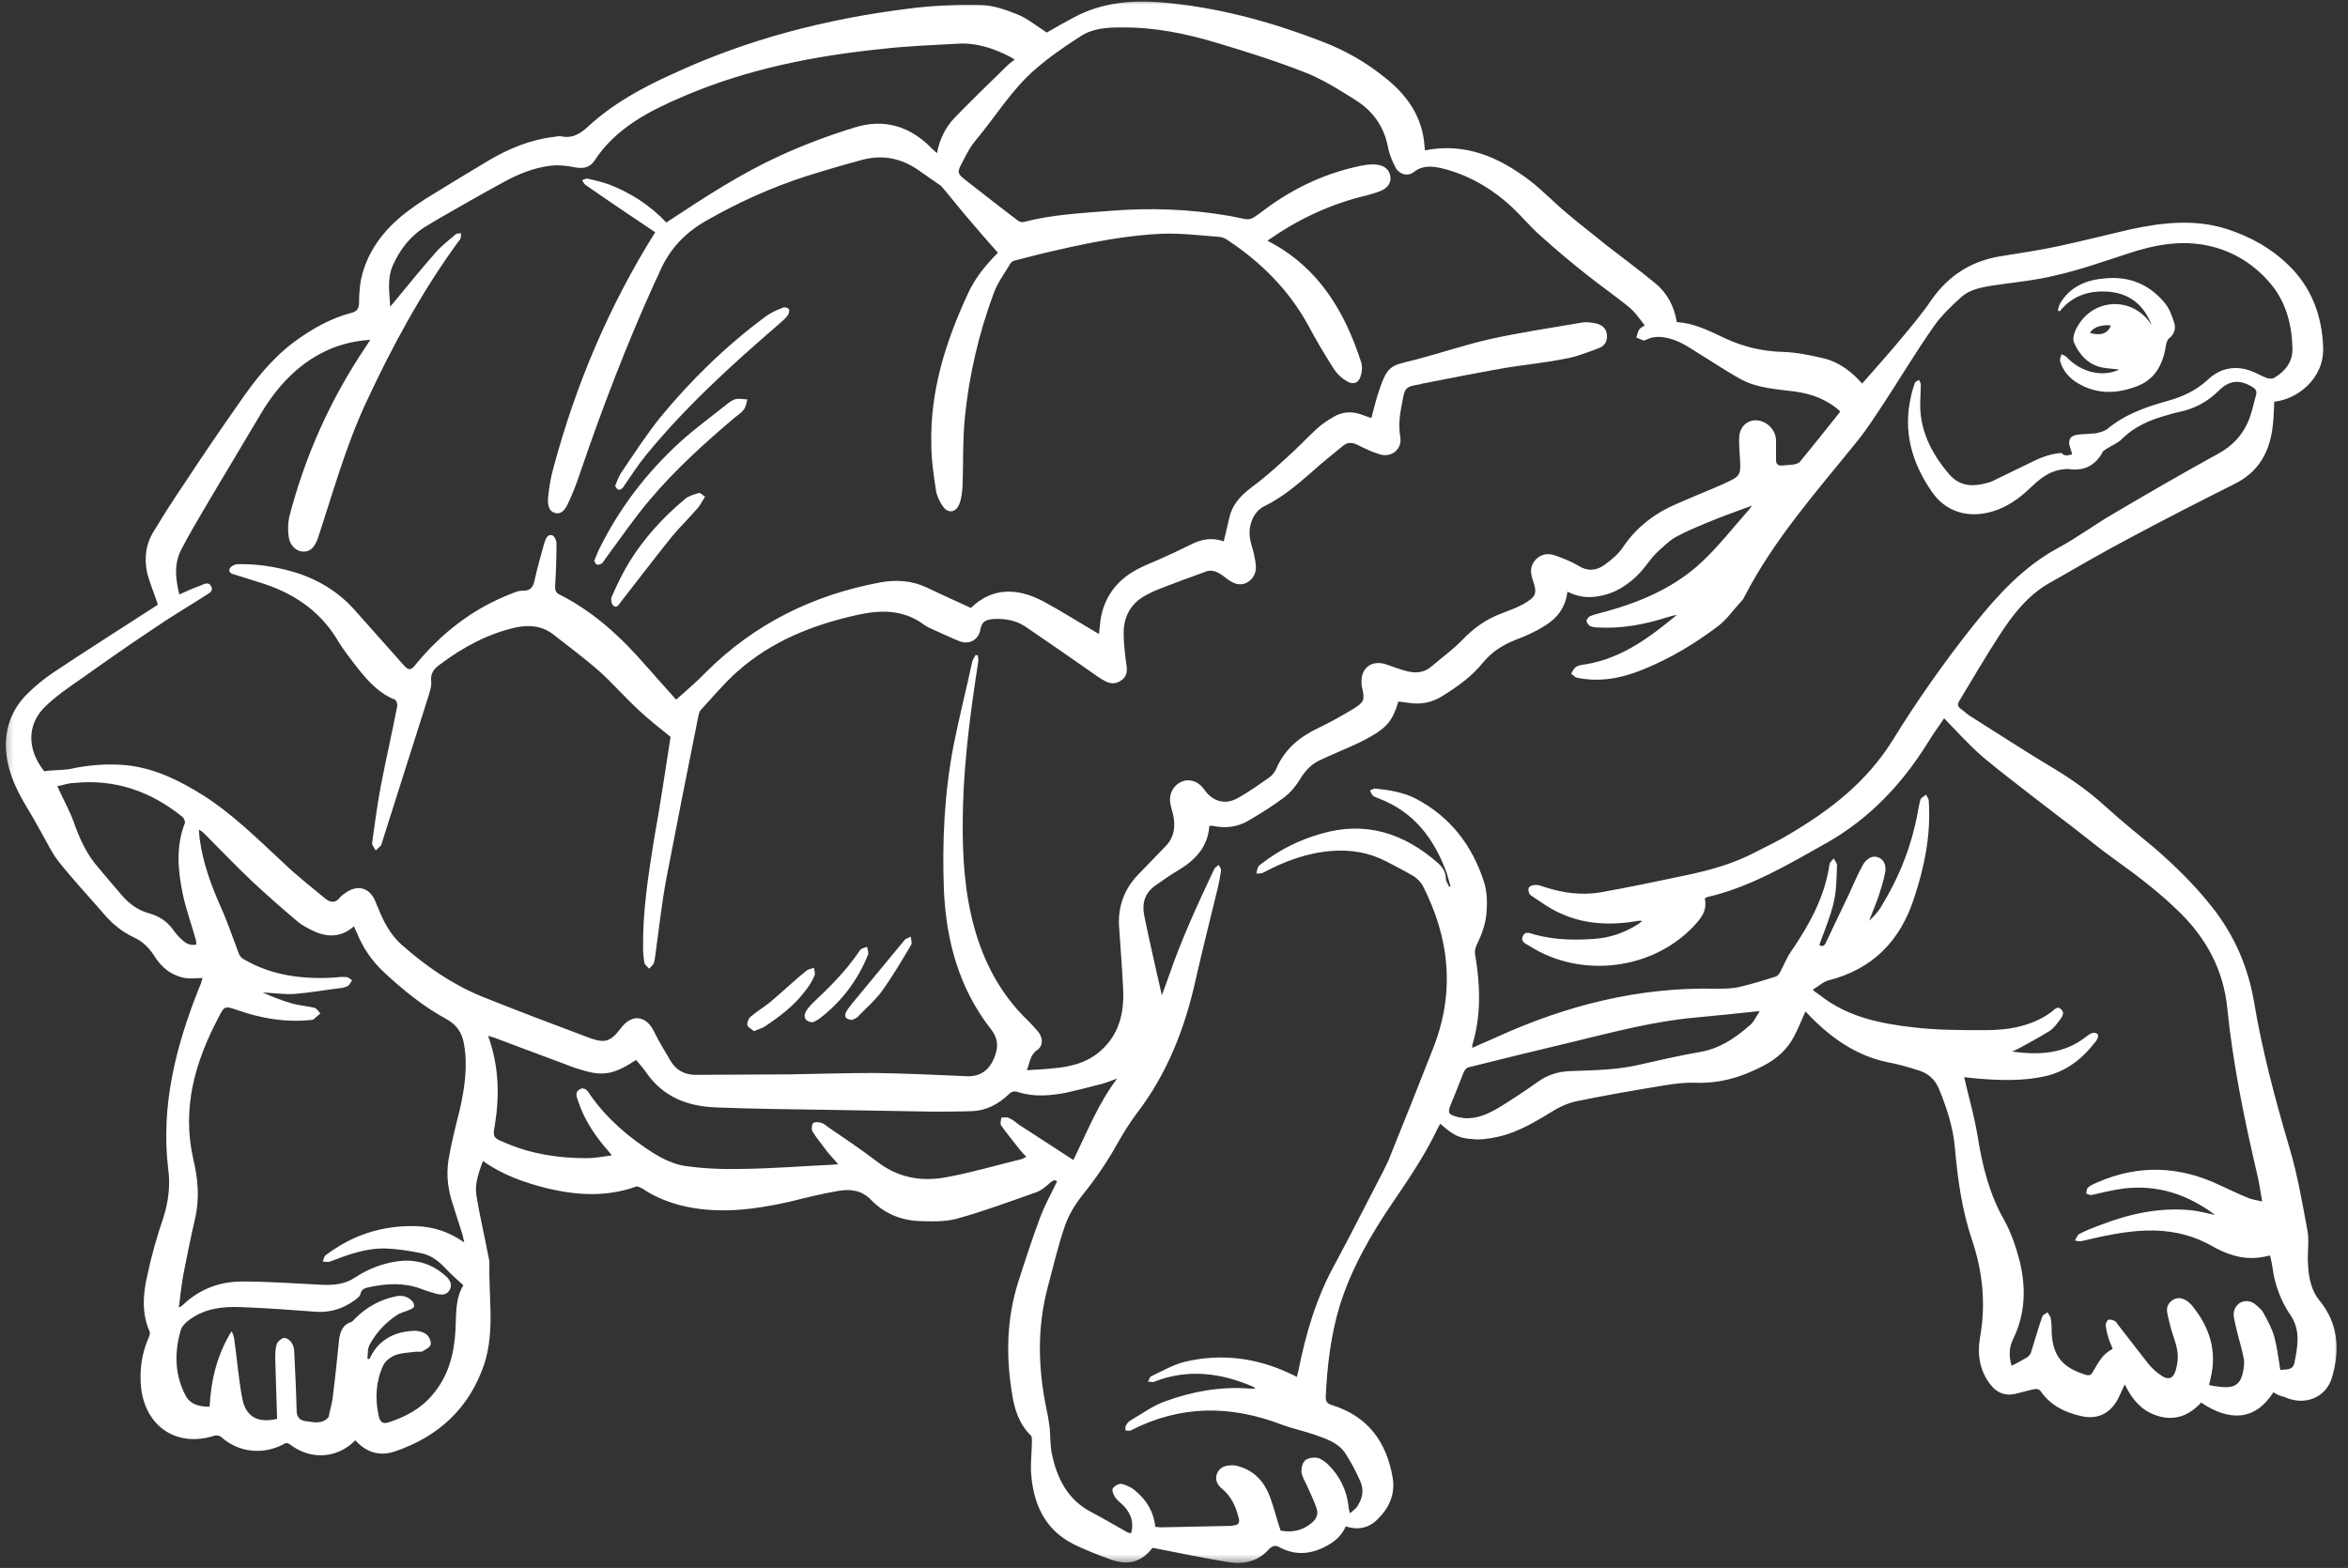 <svg width="256" height="171" viewBox="0 0 256 171" fill="none" xmlns="http://www.w3.org/2000/svg">
<rect x="0" y="0" width="256" height="171" fill="#333333" stroke="none"/>
<mask id="mask0_206_784" style="mask-type:luminance" maskUnits="userSpaceOnUse" x="0" y="0" width="256" height="171">
<path d="M0.312 0H255.206V170.542H0.312V0Z" fill="white"/>
</mask>
<g mask="url(#mask0_206_784)">
<path d="M247.859 151.849C245.931 154.896 243.139 155.098 239.99 152.966C238.72 154.336 237.198 154.996 235.319 154.439C233.544 153.931 232.476 152.66 231.665 150.984C231.359 151.595 231.157 152.103 230.903 152.609C230.04 154.185 228.67 154.844 226.891 154.439C225.115 154.031 223.54 153.271 222.475 151.695C222.372 151.544 222.069 151.441 221.866 151.492C221.256 151.595 220.647 151.798 219.988 151.949C218.82 152.306 217.804 152.001 217.041 151.036C215.825 149.514 215.571 147.687 215.874 145.908C216.536 142.254 216.179 138.699 215.012 135.247C213.895 131.947 213.438 128.547 213.133 125.092C212.93 122.859 212.219 120.727 211.357 118.645C210.949 117.732 210.238 117.072 209.276 116.767C208.157 116.413 206.989 116.056 205.821 115.853C202.421 115.142 199.731 113.264 197.345 110.828C197.191 110.674 197.039 110.471 196.836 110.32C196.431 111.234 196.074 112.147 195.617 113.01C194.855 114.483 193.687 115.496 192.217 116.259C189.882 117.478 187.495 118.189 184.805 118.086C183.229 118.037 181.656 118.34 180.135 118.594C177.34 119.051 174.547 119.559 171.806 120.119C171.096 120.27 170.385 120.575 169.725 120.929C167.695 122.148 165.665 123.468 163.33 123.976C162.413 124.178 161.451 124.333 160.538 124.23C159.013 124.13 158.405 123.773 157.035 122.554C156.88 122.808 156.729 123.062 156.626 123.316C155.307 126.057 153.58 128.595 151.856 131.133C149.469 134.636 147.336 138.345 146.068 142.405C145.103 145.602 144.695 148.954 144.544 152.357C144.544 152.863 144.695 153.066 145.152 153.22C149.163 154.439 151.196 157.28 151.856 161.239C152.11 162.915 151.499 164.389 150.28 165.608C149.317 166.621 148.15 166.927 146.728 166.47C146.22 167.638 145.306 168.297 144.238 168.805C142.614 169.568 141.041 169.568 139.519 168.754C139.062 168.5 138.757 168.551 138.351 168.957C137.184 170.278 135.659 170.632 133.983 170.378C131.242 169.922 128.502 169.365 125.658 168.805C124.49 170.327 123.068 170.787 121.09 170.076C119.717 169.568 118.346 169.059 117.027 168.4C113.83 166.775 112.61 163.88 112.408 160.48C112.356 159.412 112.508 158.296 112.508 157.18C112.508 156.977 112.508 156.671 112.408 156.569C111.086 155.301 110.581 153.625 110.326 151.898C109.667 147.838 109.767 143.827 110.986 139.918C111.748 137.531 112.508 135.196 113.373 132.861C113.881 131.49 114.589 130.22 115.251 128.849C115.049 128.647 114.843 128.698 114.54 128.952C114.084 129.357 113.575 129.814 113.016 130.017C110.124 131.033 107.28 132.098 104.334 132.912C103.015 133.266 101.542 133.217 100.12 133.166C98.141 133.063 96.365 132.301 94.992 130.882C93.979 129.814 92.76 129.663 91.489 129.866C89.662 130.171 87.835 130.628 86.007 131.085C82.099 131.947 78.139 132.455 74.128 131.439C72.654 131.033 71.284 130.474 70.016 129.612C69.811 129.509 69.508 129.357 69.354 129.409C66.105 130.577 62.805 130.374 59.507 129.56C57.12 128.952 54.785 128.138 52.652 126.617C52.195 127.884 51.739 129.103 51.941 130.374C52.295 132.555 52.803 134.688 53.212 136.82C53.26 137.126 53.363 137.429 53.363 137.785C53.26 141.44 53.971 145.146 52.803 148.752C51.179 153.574 47.83 156.671 43.056 158.296C41.38 158.856 39.91 158.399 38.742 157.077C36.812 159.058 33.917 159.261 31.685 157.585C31.379 157.331 31.177 157.331 30.871 157.534C28.587 158.701 25.998 158.399 24.119 156.723C23.968 156.569 23.611 156.52 23.408 156.569C19.348 157.891 15.894 155.655 15.388 151.392C15.186 149.514 15.437 147.635 16.199 145.908C16.302 145.705 16.402 145.4 16.302 145.197C15.437 143.219 15.591 141.137 16.048 139.156C16.505 136.972 17.113 134.842 17.824 132.761C18.383 130.982 18.586 129.206 18.332 127.427C17.521 120.524 19.194 114.026 21.732 107.679C21.886 107.374 21.986 107.02 22.089 106.663C21.378 106.663 20.77 106.766 20.21 106.663C18.689 106.409 17.57 105.495 16.81 104.228C16.199 103.314 15.54 102.654 14.523 102.198C13.256 101.587 12.139 100.673 11.223 99.557C9.598 97.678 7.925 95.899 6.401 93.972C5.638 93.007 5.133 91.891 4.522 90.823C4.014 89.91 3.509 88.996 2.949 88.082C1.884 86.306 0.968 84.477 0.716 82.395C0.411 79.908 1.07 77.676 2.798 75.846C3.711 74.932 4.725 74.07 5.793 73.359C9.598 70.821 13.458 68.383 17.216 65.947C16.859 64.831 16.353 63.663 16.048 62.496C15.691 60.871 15.894 59.295 16.81 57.873C17.875 56.097 18.991 54.37 20.159 52.646C22.089 49.702 24.068 46.807 26.1 43.912C27.776 41.477 29.604 39.142 32.039 37.314C33.969 35.892 35.999 34.725 38.334 34.114C38.945 33.962 39.096 33.657 39.148 33.1C39.148 32.235 39.199 31.373 39.351 30.511C40.01 27.465 41.786 25.129 44.173 23.25C44.884 22.691 45.646 22.183 46.408 21.677C48.692 20.256 50.976 18.885 53.26 17.512C55.496 16.193 57.831 15.228 60.421 14.925C60.675 14.874 60.977 14.822 61.231 14.874C62.502 15.128 63.364 14.517 64.278 13.655C66.919 11.268 69.965 9.592 73.214 8.122C81.488 4.262 90.07 2.08 98.903 0.961C101.542 0.607 104.234 0.505 106.875 0.556C108.245 0.556 109.667 1.064 110.935 1.572C112.051 2.029 113.016 2.84 114.132 3.551C114.997 3.043 116.062 2.435 117.13 1.875C120.073 0.302 123.271 -0.001 126.52 0.25C132.664 0.759 138.503 2.335 144.238 4.567C146.625 5.481 148.861 6.751 150.891 8.376C153.175 10.152 154.851 12.336 155.256 15.331C155.307 15.685 155.307 16.042 155.359 16.396C159.724 15.533 163.378 17.107 166.73 19.645C168.203 20.764 169.471 22.134 170.893 23.302C172.263 24.47 173.736 25.586 175.158 26.754C176.934 28.124 178.713 29.443 180.437 30.865C181.759 31.933 182.519 33.354 182.824 35.13C184.703 35.233 186.379 36.095 188.103 36.906C190.084 37.82 192.166 38.328 194.398 38.379C195.871 38.431 197.396 38.733 198.866 39.09C200.542 39.496 201.913 40.563 203.029 41.831C204.402 40.258 205.773 38.733 207.092 37.16C208.311 35.69 209.53 34.268 210.595 32.692C212.422 30.102 214.809 28.529 217.955 27.973C220.139 27.616 222.272 27.31 224.405 26.854C226.994 26.297 229.584 25.637 232.222 25.026C235.725 24.267 239.279 23.859 242.782 24.975C245.32 25.789 247.605 27.059 249.483 28.886C252.021 31.322 253.189 34.471 253.292 37.922C253.394 41.374 250.397 43.558 247.961 43.812C247.91 44.675 247.91 45.537 247.807 46.35C247.505 49.243 246.285 51.478 243.596 52.797C239.839 54.676 236.082 56.606 232.376 58.584C229.378 60.16 226.435 61.885 223.491 63.561C221.053 64.931 219.428 67.064 217.955 69.348C216.433 71.683 215.063 74.07 213.641 76.405C213.387 76.811 213.438 77.065 213.792 77.319C214.098 77.522 214.403 77.827 214.706 78.03C217.855 80.011 220.953 82.041 224.099 83.92C226.029 85.087 227.856 86.406 229.532 87.931C231.257 89.504 233.087 90.977 234.863 92.448C237.147 94.429 239.279 96.51 241.158 98.897C243.545 101.892 245.066 105.344 245.726 109.101C246.64 114.583 248.061 119.916 249.637 125.246C250.499 128.138 251.008 131.133 251.564 134.131C251.77 135.145 251.616 136.261 251.616 137.329C251.667 138.953 251.819 140.526 252.938 141.897C254.968 144.386 255.119 147.278 254.257 150.225C253.597 152.457 251.262 153.371 249.078 152.357C248.57 152.255 248.215 152.052 247.859 151.849ZM111.951 116.715C112.964 116.664 113.881 116.615 114.795 116.513C116.722 116.361 118.549 115.905 120.022 114.583C122.003 112.807 122.56 110.523 122.46 107.985C122.358 105.649 122.155 103.314 122.003 100.927C121.901 98.794 122.612 96.916 124.085 95.394C125.05 94.378 126.063 93.361 127.028 92.348C128.045 91.331 128.196 90.112 127.891 88.793C127.791 88.388 127.639 87.931 127.588 87.523C127.434 86.509 127.993 85.596 128.856 85.239C129.769 84.885 130.683 85.239 131.294 86.101C132.156 87.371 133.526 87.828 134.897 87.066C136.116 86.406 137.232 85.596 138.4 84.782C138.705 84.579 139.011 84.174 139.162 83.817C140.076 81.684 141.7 80.365 143.733 79.4C145.001 78.792 146.271 78.081 147.539 77.319C148.758 76.557 148.809 76.354 148.504 74.984C148.452 74.832 148.452 74.729 148.452 74.578C148.301 72.902 149.52 71.937 151.093 72.445C151.804 72.7 152.515 72.954 153.226 73.156C154.291 73.462 155.256 73.41 156.118 72.648C157.237 71.683 158.454 70.821 159.47 69.756C160.689 68.486 162.059 67.52 163.684 66.912C164.498 66.607 165.308 66.301 166.071 65.896C167.493 65.085 167.644 64.728 167.084 63.155C166.833 62.393 166.833 61.682 167.441 61.022C168.049 60.414 168.76 60.312 169.522 60.566C170.385 60.871 171.298 61.225 172.061 61.682C173.077 62.342 174.042 62.242 174.904 61.631C175.666 61.074 176.426 60.463 176.934 59.703C178.459 57.416 180.54 55.895 182.975 54.878C183.686 54.576 184.397 54.27 185.108 53.965C186.276 53.457 187.495 53 188.611 52.443C189.679 51.935 189.779 51.629 189.727 50.41C189.679 49.448 189.576 48.483 189.628 47.57C189.727 46.502 190.541 45.791 191.506 45.842C192.622 45.894 193.587 46.859 193.639 47.975C193.639 48.686 193.639 49.448 193.639 50.159C193.639 50.616 193.842 50.819 194.35 50.767C194.755 50.716 195.109 50.716 195.517 50.664C195.82 50.616 196.177 50.513 196.328 50.259C197.647 48.635 198.969 47.01 200.288 45.334C200.391 45.183 200.542 45.032 200.645 44.877C199.223 43.558 197.496 42.947 195.669 42.696C193.687 42.442 191.606 42.339 189.83 41.374C188.154 40.461 186.53 39.344 184.854 38.328C184.143 37.871 183.432 37.414 182.621 37.109C181.605 36.755 180.489 36.501 179.372 37.109C179.17 37.212 178.713 36.906 178.407 36.806C178.51 36.501 178.559 36.195 178.713 35.941C178.813 35.79 179.015 35.69 179.321 35.484C178.813 34.825 178.356 34.165 177.799 33.657C176.223 32.338 174.499 31.17 172.923 29.9C171.25 28.581 169.625 27.21 168.049 25.789C166.933 24.824 165.968 23.656 164.903 22.64C162.668 20.558 160.081 19.037 157.083 18.326C156.118 18.123 155.105 18.02 154.191 18.731C153.531 19.291 152.567 19.037 152.158 18.274C151.804 17.615 151.499 16.852 151.347 16.142C150.942 13.857 149.723 12.133 147.793 10.914C146.017 9.798 144.19 8.63 142.208 7.868C139.111 6.649 135.862 5.632 132.664 4.67C129.264 3.654 125.809 2.943 122.206 2.994C120.633 2.994 119.057 3.094 117.738 4.008C116.062 5.075 114.386 6.243 112.865 7.562C110.275 9.798 108.499 12.793 106.315 15.382C105.807 15.99 105.402 16.753 105.045 17.463C104.285 18.885 104.285 18.885 105.604 19.899C107.38 21.269 109.159 22.691 110.986 24.061C111.137 24.164 111.391 24.267 111.594 24.215C114.692 23.402 117.841 23.25 121.038 22.996C125.404 22.64 129.721 22.794 134.086 23.556C136.624 24.013 135.913 24.315 138.249 22.591C141.346 20.355 144.695 18.834 148.404 18.072C148.961 17.969 149.572 17.869 150.18 17.969C151.042 18.072 151.55 18.631 151.602 19.342C151.653 20.002 151.245 20.558 150.434 20.864C149.723 21.118 149.063 21.32 148.352 21.472C144.647 22.437 141.295 24.061 138.197 26.245C138.3 26.297 138.4 26.397 138.554 26.448C143.833 29.292 146.625 34.014 148.404 39.496C148.555 39.952 148.504 40.563 148.352 41.02C148.15 41.731 147.59 41.985 146.931 41.628C146.371 41.323 145.863 40.866 145.509 40.361C144.492 38.785 143.527 37.16 142.665 35.536C140.533 31.627 137.486 28.581 133.78 26.143C133.578 25.991 133.272 25.891 133.018 25.84C130.988 25.686 128.907 25.435 126.877 25.483C122.968 25.637 119.108 26.397 115.3 27.262C113.727 27.616 112.154 28.021 110.581 28.43C110.378 28.478 110.172 28.684 110.072 28.886C109.461 29.9 108.75 30.865 108.345 31.981C106.721 36.349 105.656 40.917 105.199 45.537C104.945 48.026 105.045 50.565 104.945 53.051C104.893 53.711 104.842 54.37 104.588 54.981C104.234 55.895 103.372 56.046 102.812 55.235C102.455 54.727 102.153 54.119 102.05 53.508C101.796 51.832 101.542 50.159 101.542 48.483C101.39 42.645 103.118 37.212 105.553 31.981C106.315 30.308 107.483 28.886 108.802 27.564C107.634 26.245 106.518 24.975 105.453 23.707C104.539 22.64 103.674 21.523 102.761 20.458C102.661 20.304 102.507 20.204 102.355 20.101C101.644 19.596 100.882 19.088 100.171 18.58C98.293 17.261 96.263 16.852 94.079 17.412C91.997 17.969 89.916 18.58 87.835 19.239C84.077 20.458 80.474 22.083 77.02 24.061C74.684 25.383 73.011 27.159 71.944 29.597C71.741 30.102 71.487 30.562 71.284 31.019C68.238 37.771 65.597 44.675 63.213 51.681C62.856 52.746 62.451 53.813 61.942 54.878C61.688 55.438 61.283 56.149 60.521 55.946C59.758 55.743 59.71 54.93 59.758 54.27C59.861 53.154 60.064 51.986 60.369 50.919C62.805 41.882 66.41 33.354 71.435 25.332C68.949 23.656 66.359 21.931 63.821 20.153C63.67 20.053 63.567 19.799 63.467 19.645C63.67 19.596 63.872 19.442 64.075 19.493C64.837 19.645 65.648 19.847 66.359 20.101C68.746 21.015 70.879 22.388 72.654 24.267C72.809 24.164 72.96 24.061 73.111 23.961C76.971 21.423 80.777 18.934 84.991 17.007C87.632 15.787 90.373 14.771 93.165 13.909C96.365 12.893 99.257 13.758 101.593 16.193C101.747 16.344 101.95 16.498 102.153 16.701C102.455 15.177 103.066 13.909 104.08 12.841C105.958 10.914 107.888 9.035 109.818 7.157C110.072 6.903 110.326 6.751 110.629 6.497C110.426 6.394 110.326 6.295 110.224 6.243C108.396 5.278 106.415 4.619 104.334 4.77C101.644 4.921 98.903 5.024 96.211 5.33C88.8 6.089 81.539 7.511 74.636 10.457C70.827 12.082 67.173 13.909 64.786 17.563C64.278 18.326 63.467 18.428 62.55 18.223C61.74 18.072 60.877 17.969 60.064 18.072C58.237 18.274 56.509 18.985 54.936 19.847C52.501 21.169 50.114 22.54 47.727 23.91C47.219 24.215 46.711 24.518 46.206 24.824C44.681 25.84 43.616 27.21 42.854 28.886C42.194 30.357 42.448 31.83 42.548 33.454C42.751 33.2 42.854 33.049 43.005 32.898C44.478 31.119 45.951 29.292 47.473 27.564C48.133 26.805 48.946 26.194 49.709 25.535C49.809 25.435 50.063 25.483 50.265 25.435C50.265 25.637 50.265 25.84 50.214 25.991C50.214 26.094 50.114 26.194 50.011 26.297C46 31.778 42.751 37.771 39.859 44.015C37.675 48.737 36.304 53.711 34.68 58.636C34.323 59.652 33.866 60.16 33.107 60.16C32.344 60.16 31.634 59.549 31.482 58.584C31.379 57.873 31.379 57.114 31.531 56.403C33.258 49.699 36.05 43.507 39.91 37.771C40.062 37.566 40.161 37.363 40.367 37.06C38.842 37.16 37.523 37.466 36.202 37.974C32.75 39.396 30.314 41.985 28.436 45.131C26.609 48.229 24.73 51.327 22.9 54.422C21.835 56.249 20.719 58.079 19.754 59.958C18.94 61.531 19.146 63.155 19.551 64.831C20.313 64.474 21.024 64.169 21.732 63.917C22.14 63.763 22.697 63.358 23.003 63.917C23.357 64.526 22.697 64.728 22.343 64.982C20.465 66.201 18.535 67.318 16.707 68.588C13.558 70.67 10.515 72.851 7.417 75.035C6.603 75.594 5.793 76.254 5.082 76.913C2.798 78.995 3 81.838 4.828 84.122C5.133 84.071 5.487 84.02 5.793 84.02C6.401 83.971 7.012 83.971 7.62 83.868C9.701 83.412 11.783 83.26 13.864 83.463C16.962 83.817 19.602 85.139 22.189 86.763C25.441 88.845 28.13 91.534 30.923 94.124C32.344 95.494 33.917 96.713 35.442 97.984C35.999 98.44 36.558 98.54 37.067 97.881C37.269 97.627 37.523 97.475 37.826 97.273C38.994 96.51 40.213 96.816 40.824 98.084C40.975 98.338 41.026 98.643 41.178 98.897C41.789 100.47 42.548 101.943 43.819 103.06C46.408 105.344 49.252 107.325 52.449 108.644C56.358 110.217 60.267 111.691 64.178 113.161C65.954 113.823 66.562 113.621 67.681 112.147C68.897 110.523 70.473 110.726 71.335 112.553C71.844 113.621 72.503 114.634 73.111 115.702C73.722 116.715 74.636 117.224 75.852 117.224C79.255 117.224 82.607 117.172 86.007 117.172C89.154 117.124 92.251 117.021 95.4 117.021C98.749 117.072 102.101 117.224 105.453 117.375C106.923 117.426 107.837 116.664 108.345 115.496C108.802 114.431 108.956 113.415 108.042 112.247C104.588 107.831 103.166 102.654 102.915 97.118C102.709 91.788 102.963 86.458 103.98 81.227C104.588 78.181 105.35 75.186 106.01 72.14C106.061 71.886 106.264 71.683 106.367 71.429C106.466 71.429 106.518 71.48 106.621 71.48C106.621 71.683 106.669 71.886 106.669 72.091C105.858 77.319 105.147 82.549 104.996 87.88C104.893 91.939 104.996 95.951 105.91 99.911C106.923 104.327 108.853 108.239 112.154 111.385C112.508 111.742 112.865 112.147 113.219 112.553C113.727 113.212 113.727 114.077 113.119 114.483C112.254 115.091 112.305 115.905 111.951 116.715ZM225.926 49.548C225.775 48.94 225.521 48.483 225.624 48.075C225.724 47.467 226.383 47.415 226.891 47.367C227.4 47.316 227.959 47.316 228.464 47.264C228.921 47.161 229.378 47.061 229.735 46.807C231.665 45.183 234 44.369 236.384 43.71C238.009 43.253 239.431 42.593 240.701 41.426C242.071 40.106 243.799 39.801 245.575 40.512C246.083 40.715 246.591 41.02 247.148 41.223C247.402 41.323 247.807 41.323 248.013 41.172C249.18 40.461 249.991 39.444 249.94 37.974C249.891 35.484 249.28 33.1 247.707 31.119C245.931 28.935 243.596 27.413 240.804 26.805C237.806 26.143 234.863 26.702 231.968 27.667C229.33 28.529 226.74 29.443 224.048 30.054C221.764 30.611 219.377 30.813 217.041 31.17C215.874 31.373 214.658 31.627 213.792 32.438C212.728 33.403 211.66 34.419 210.849 35.587C208.919 38.328 207.195 41.223 205.364 44.015C204.451 45.386 203.589 46.756 202.524 48.075C198.107 53.559 193.385 58.838 190.136 65.185C190.084 65.288 190.033 65.388 189.933 65.49C189.068 66.404 188.357 67.469 187.392 68.231C184.854 70.161 182.165 71.786 179.17 73.005C176.834 73.967 174.447 74.427 171.961 73.919C171.707 73.867 171.504 73.613 171.298 73.462C171.452 73.208 171.604 72.902 171.806 72.751C172.112 72.548 172.517 72.497 172.923 72.445C176.834 71.786 179.881 69.502 182.824 67.064C182.519 67.115 182.264 67.166 181.962 67.266C179.424 68.08 176.883 68.588 174.193 68.434C173.939 68.434 173.634 68.383 173.38 68.283C173.177 68.18 173.026 67.926 172.974 67.723C172.974 67.572 173.177 67.318 173.331 67.215C173.685 67.064 174.091 66.964 174.447 66.861C178.559 65.796 182.519 64.169 185.616 61.225C187.443 59.498 189.017 57.468 190.692 55.589C190.795 55.438 190.895 55.287 191.049 55.133C189.425 55.743 187.8 56.3 186.224 56.96C185.008 57.468 183.789 57.976 182.673 58.584C181.91 59.041 181.251 59.703 180.591 60.312C179.929 60.971 179.472 61.733 178.864 62.393C177.594 63.763 176.123 64.728 174.245 65.034C173.077 65.237 172.009 65.085 170.893 64.526C170.69 66.253 169.777 67.421 168.458 68.231C167.493 68.84 166.425 69.348 165.308 69.756C163.887 70.313 162.668 71.075 161.705 72.243C160.486 73.764 158.913 74.884 157.286 75.897C156.17 76.608 154.95 76.862 153.631 76.659C153.226 76.608 152.821 76.557 152.464 76.508C151.856 78.538 151.245 79.3 149.469 80.314C148.758 80.722 148.047 81.076 147.336 81.382C146.22 81.89 145.103 82.347 144.036 82.852C143.071 83.26 142.36 83.971 141.803 84.885C141.346 85.644 140.787 86.355 140.076 86.915C138.808 87.88 137.486 88.691 136.116 89.504C134.897 90.215 133.578 90.366 132.207 90.064C132.105 90.064 132.005 90.064 131.85 90.064C131.699 92.448 130.226 93.87 128.35 94.986C127.537 95.443 126.826 96.002 126.063 96.51C124.847 97.321 124.49 98.44 124.744 99.811C125.352 102.754 126.015 105.649 126.674 108.541C126.928 107.882 127.182 107.171 127.434 106.46C128.807 102.449 130.583 98.592 132.41 94.732C132.513 94.58 132.716 94.481 132.867 94.326C132.97 94.529 133.172 94.732 133.121 94.937C133.07 95.545 132.918 96.105 132.815 96.662C132.005 100.013 131.142 103.414 130.38 106.766C129.212 112.096 127.282 117.072 123.931 121.438C123.171 122.454 122.512 123.519 121.901 124.587C120.784 126.617 119.465 128.547 117.992 130.374C117.23 131.339 116.519 132.507 116.114 133.674C115.351 135.855 114.843 138.139 114.235 140.375C113.067 144.792 113.17 149.157 114.084 153.625C114.235 154.285 114.338 154.944 114.438 155.655C114.54 156.62 114.489 157.688 114.692 158.601C115.251 161.239 116.419 163.575 118.957 164.897C120.225 165.556 121.495 166.319 122.763 167.029C122.917 167.129 123.12 167.181 123.323 167.232C123.628 166.116 123.374 165.199 122.612 164.337C122.306 163.983 121.849 163.678 121.595 163.321C121.393 163.018 121.19 162.51 121.344 162.307C121.495 162.053 122.052 161.748 122.358 161.85C122.917 162.002 123.525 162.307 123.931 162.713C125.05 163.678 125.809 164.948 125.963 166.521C126.166 166.521 126.369 166.573 126.572 166.573C129.058 166.521 131.548 166.47 134.035 166.418C134.186 166.418 134.34 166.418 134.491 166.367C135 166.319 135.202 166.116 135.051 165.556C134.745 164.286 134.237 163.169 133.172 162.307C132.716 161.902 132.461 161.394 132.664 160.783C132.867 160.175 133.375 159.869 134.035 159.821C134.391 159.769 134.745 159.821 135.051 159.92C136.675 160.377 137.74 161.494 138.351 162.967C138.857 164.237 139.162 165.556 139.619 166.927C140.687 167.129 141.854 167.029 142.919 166.164C143.527 165.708 143.782 165.151 143.527 164.44C143.225 163.575 142.817 162.764 142.463 161.95C142.26 161.494 141.954 161.037 141.903 160.58C141.854 160.123 142.006 159.515 142.311 159.261C142.614 159.007 143.225 158.904 143.682 159.007C144.087 159.11 144.544 159.464 144.849 159.769C146.117 161.037 146.828 162.561 147.031 164.286C147.031 164.488 147.082 164.643 147.185 165.048C147.59 164.694 147.896 164.488 148.047 164.186C148.555 163.372 148.707 162.51 148.352 161.648C147.896 160.58 147.336 159.515 146.677 158.499C145.914 157.331 144.595 156.926 143.325 156.469C142.157 156.063 140.941 155.809 139.822 155.401C134.186 153.22 128.704 153.22 123.271 156.012C123.12 156.063 122.917 156.012 122.714 156.012C122.714 155.809 122.663 155.606 122.763 155.452C122.917 155.198 123.12 154.944 123.374 154.844C124.593 154.133 125.761 153.271 127.08 152.814C130.023 151.747 133.121 151.187 136.27 151.441C136.421 151.441 136.624 151.441 136.878 151.441C136.727 151.29 136.675 151.238 136.624 151.238C133.121 149.717 129.518 149.26 125.861 150.682C125.658 150.782 125.404 150.682 125.15 150.682C125.304 150.479 125.352 150.122 125.555 150.071C126.774 149.514 127.942 148.803 129.264 148.497C133.224 147.584 137.029 148.092 140.687 149.817C140.889 149.919 141.144 150.019 141.398 150.173C141.446 149.919 141.498 149.768 141.549 149.562C142.36 145.451 143.527 141.491 145.56 137.837C147.387 134.434 149.115 130.982 150.891 127.582C151.145 127.073 151.399 126.565 151.602 126.006C153.175 122.097 154.748 118.189 156.272 114.28C158.659 108.187 158.048 102.298 155.105 96.562C154.902 96.205 154.545 95.851 154.191 95.597C153.175 94.986 152.158 94.481 151.093 93.921C149.215 92.956 147.236 92.65 145.203 92.805C142.514 93.007 140.076 93.921 137.689 95.191C137.486 95.291 137.184 95.24 136.981 95.291C137.029 95.037 137.081 94.732 137.184 94.529C137.284 94.378 137.486 94.226 137.64 94.124C139.568 92.65 141.7 91.585 144.036 90.926C148.909 89.504 153.075 90.875 156.781 94.124C157.286 94.58 157.643 95.14 157.643 95.851C157.643 96.153 157.897 96.408 157.997 96.713C158.048 96.713 158.1 96.662 158.151 96.662C157.997 96.205 157.897 95.697 157.746 95.24C156.372 91.483 154.191 88.539 150.282 87.066C150.077 86.966 149.823 86.915 149.672 86.763C149.52 86.609 149.469 86.406 149.366 86.204C149.572 86.152 149.723 86.001 149.926 86.001C151.45 86.152 153.023 86.406 154.394 87.117C158.151 89.099 160.538 92.245 161.805 96.205C162.162 97.321 162.162 98.54 162.059 99.708C161.957 100.724 161.603 101.789 161.146 102.754C160.892 103.263 160.74 103.617 160.84 104.176C161.4 107.425 161.5 110.726 160.538 113.923C160.486 114.026 160.538 114.126 160.538 114.28C161.5 113.823 162.416 113.466 163.279 113.061C170.893 109.609 178.761 107.628 187.141 107.831C188.003 107.831 188.865 107.831 189.679 107.628C190.998 107.322 192.317 106.917 193.587 106.512C193.79 106.46 193.993 106.206 194.096 106.003C194.501 105.241 194.807 104.43 195.312 103.719C197.293 100.824 198.969 97.778 199.477 94.226C199.526 94.024 199.78 93.818 199.934 93.615C200.034 93.87 200.288 94.124 200.288 94.326C200.237 95.697 200.237 97.067 199.934 98.389C199.577 99.962 198.918 101.487 198.358 103.06C198.715 103.314 198.969 103.111 199.121 102.703C199.983 100.927 200.796 99.151 201.659 97.373C202.115 96.356 202.524 95.394 203.08 94.378C203.537 93.564 204.197 93.261 204.808 93.516C205.364 93.718 205.721 94.378 205.519 95.24C205.364 96.054 205.11 96.816 204.859 97.627C204.554 98.54 204.148 99.454 203.791 100.419C204.351 99.911 204.859 99.354 205.213 98.692C206.838 96.002 208.057 93.159 208.768 90.112C209.022 89.147 209.122 88.185 209.376 87.22C209.427 87.017 209.781 86.863 209.987 86.66C210.087 86.863 210.289 87.117 210.289 87.32C210.543 91.026 209.833 94.529 208.665 98.032C207.143 102.654 204.148 105.698 199.375 106.917C198.766 107.071 198.258 107.576 197.647 107.933C197.853 108.136 197.901 108.187 198.004 108.239C198.207 108.39 198.358 108.49 198.564 108.644C201.507 110.928 205.062 111.639 208.613 112.045C211.203 112.35 213.792 112.35 216.433 112.35C218.971 112.35 221.458 111.945 223.591 110.42C223.948 110.166 224.302 109.609 224.759 110.117C225.167 110.523 224.759 110.98 224.505 111.334C224.202 111.742 223.845 112.199 223.44 112.453C222.375 113.112 221.256 113.72 220.139 114.329C219.936 114.431 219.734 114.534 219.377 114.685C222.375 115.091 225.064 114.94 227.451 113.061C227.654 112.91 227.908 112.704 228.162 112.656C228.313 112.604 228.516 112.656 228.67 112.755C228.77 112.807 228.77 113.061 228.719 113.161C228.67 113.315 228.567 113.518 228.464 113.621C227.094 115.396 225.418 116.767 223.185 117.326C220.647 117.934 218.109 117.832 215.571 117.629C215.114 117.58 214.658 117.529 214.149 117.478C214.249 117.832 214.301 118.086 214.352 118.34C214.809 120.218 215.317 122.046 215.62 123.924C216.128 127.125 216.89 130.22 218.515 133.063C219.277 134.434 219.785 135.958 220.191 137.48C220.901 140.375 220.85 143.267 219.48 146.059C219.023 146.976 219.023 147.989 219.328 148.954C219.936 148.649 220.496 148.346 221.001 148.041C221.207 147.889 221.41 147.687 221.458 147.433C221.866 146.162 222.22 144.843 222.677 143.573C222.729 143.37 223.083 143.267 223.237 143.116C223.337 143.318 223.542 143.521 223.591 143.775C223.694 144.335 223.694 144.892 223.694 145.4C223.845 147.938 224.913 149.157 227.348 149.919C227.805 150.071 228.008 149.971 228.213 149.562C228.77 148.649 229.227 147.635 230.343 147.127C230.192 146.67 229.989 146.313 229.886 145.908C229.735 145.451 229.632 144.994 229.584 144.538C229.584 144.335 229.735 143.978 229.886 143.929C230.089 143.878 230.394 143.978 230.597 144.081C230.7 144.132 230.8 144.283 230.851 144.386C231.968 145.808 233.087 147.278 234.203 148.7C234.608 149.208 235.168 149.717 235.725 150.071C236.436 150.527 236.944 150.325 237.198 149.514C237.401 148.852 237.503 148.092 237.401 147.433C237.301 146.619 236.995 145.857 236.741 145.046C236.59 144.386 236.384 143.775 236.284 143.116C236.182 142.556 236.436 142.051 236.944 141.745C237.503 141.44 238.012 141.594 238.468 141.897C238.62 141.999 238.771 142.151 238.925 142.305C240.904 144.689 241.766 147.33 241.007 150.376C240.955 150.579 240.904 150.833 240.852 151.036C241.007 151.087 241.158 151.138 241.261 151.138C241.717 151.187 242.174 151.29 242.631 151.29C243.596 151.29 244.153 150.984 244.458 150.019C244.61 149.462 244.712 148.852 244.661 148.295C244.458 147.178 244.101 146.059 243.847 144.994C243.747 144.486 243.596 144.029 243.545 143.521C243.493 142.964 243.696 142.456 244.204 142.099C244.764 141.797 245.32 141.848 245.829 142.202C246.183 142.508 246.591 142.81 246.794 143.219C247.25 144.029 247.707 144.892 247.961 145.757C248.267 146.924 248.418 148.143 248.621 149.411C249.129 149.311 249.94 149.514 250.143 148.7C250.499 146.976 250.854 145.146 249.789 143.521C248.672 141.897 248.013 140.121 247.759 138.191C247.707 137.785 247.605 137.38 247.505 136.923C247.099 137.023 246.794 137.075 246.488 137.126C244.458 137.429 242.68 136.769 241.007 135.804C236.384 133.266 231.713 134.231 226.994 135.347C226.74 135.399 226.486 135.347 226.232 135.299C226.383 135.045 226.486 134.688 226.689 134.588C227.451 134.18 228.262 133.877 229.075 133.571C232.273 132.352 235.522 131.641 238.974 131.998C239.787 132.098 240.55 132.301 241.512 132.507C238.468 130.22 235.217 129.206 231.614 129.612C230.394 129.763 229.227 130.068 228.059 130.322C227.856 130.374 227.654 130.22 227.451 130.171C227.502 129.966 227.502 129.663 227.654 129.509C227.959 129.255 228.313 129.103 228.67 128.952C233.187 126.971 237.655 127.173 242.02 129.255C243.036 129.714 244.053 130.22 245.066 130.628C245.523 130.831 246.031 130.882 246.642 131.033C246.437 129.814 246.285 128.798 246.031 127.784C244.661 121.894 243.442 115.953 242.834 109.912C242.428 105.903 240.65 102.5 237.806 99.657C235.573 97.424 233.087 95.545 230.546 93.718C228.973 92.602 227.451 91.331 225.926 90.164C224.607 89.147 223.337 88.185 222.018 87.169C220.088 85.644 218.109 84.174 216.231 82.598C214.706 81.279 213.387 79.806 211.965 78.335C211.409 79.198 210.698 80.111 210.138 81.076C207.346 85.544 203.843 89.25 199.223 91.891C195.061 94.226 190.947 96.713 186.176 97.829C186.073 97.829 185.973 97.932 185.87 97.984C186.176 99.354 185.414 100.216 184.6 101.078C180.083 105.801 172.366 106.714 166.833 103.211C166.425 102.957 165.765 102.754 166.019 102.146C166.273 101.435 166.933 101.841 167.39 101.943C169.471 102.5 171.604 102.552 173.736 102.4C175.412 102.298 176.986 101.789 178.459 100.876C178.661 100.776 178.813 100.622 179.015 100.47C178.864 100.368 178.761 100.419 178.713 100.419C175.766 100.927 172.874 100.876 170.131 99.608C168.963 99.1 167.949 98.338 166.882 97.627C166.679 97.475 166.579 97.019 166.679 96.816C166.782 96.61 167.187 96.51 167.493 96.51C167.747 96.51 168.001 96.61 168.303 96.713C170.336 97.373 172.417 97.678 174.499 97.321C177.645 96.764 180.743 96.105 183.889 95.443C186.53 94.886 189.068 94.175 191.455 92.904C192.725 92.245 194.044 91.637 195.263 90.875C199.629 88.285 203.537 85.239 206.329 80.771C209.022 76.405 212.017 72.14 215.214 68.129C217.855 64.831 220.647 61.785 224.405 59.752C226.486 58.636 228.365 57.214 230.394 56.046C234.152 53.813 237.96 51.629 241.817 49.497C243.596 48.532 244.764 47.161 245.372 45.283C245.626 44.523 245.777 43.761 245.98 43.05C246.083 42.645 245.931 42.442 245.626 42.236C244.256 41.374 243.088 41.426 241.92 42.593C240.752 43.761 239.382 44.523 237.806 44.877C237.349 44.98 236.892 45.08 236.436 45.234C234.557 45.739 232.781 46.45 231.359 47.872C230.903 48.329 230.243 48.583 229.684 48.94C229.532 49.04 229.378 49.143 229.278 49.243C228.516 50.716 227.297 51.375 225.672 51.173C225.37 51.121 225.013 51.173 224.659 51.224C223.237 51.478 222.272 52.34 221.256 53.305C220.088 54.422 218.769 55.335 217.196 55.792C214.606 56.554 212.168 55.843 210.646 53.659C208.462 50.513 207.446 47.061 208.362 43.201C208.462 42.693 208.613 42.236 208.768 41.78C208.819 41.628 209.073 41.526 209.224 41.426C209.276 41.577 209.427 41.78 209.427 41.934C209.427 42.442 209.376 42.947 209.376 43.456C209.173 46.705 210.492 49.345 212.525 51.732C213.49 52.849 214.706 53.103 216.128 52.797C216.485 52.697 216.839 52.646 217.196 52.492C218.463 51.883 219.682 51.275 220.953 50.664C222.169 50.056 223.337 49.497 224.759 49.397C225.115 49.854 225.624 49.599 225.926 49.548ZM22.851 153.422C23.003 150.427 23.714 147.687 25.235 145.197C25.441 145.503 25.489 145.757 25.541 146.059C25.846 148.192 25.998 150.325 26.403 152.457C26.76 154.487 28.079 155.25 30.212 154.741C30.16 152.56 30.06 150.376 30.009 148.192C30.009 147.687 30.009 147.127 30.16 146.619C30.263 146.313 30.669 145.959 30.974 145.908C31.279 145.908 31.685 146.213 31.836 146.519C32.039 146.822 32.09 147.227 32.09 147.635C32.193 149.717 32.293 151.798 32.344 153.879C32.344 154.641 32.801 154.944 33.361 154.996C34.172 155.098 35.034 155.352 35.745 154.641C35.847 154.539 35.899 154.336 35.899 154.185C36.05 153.525 36.253 152.863 36.304 152.152C36.558 150.173 36.761 148.143 36.964 146.162C37.067 145.3 37.321 144.486 38.286 144.184C38.437 144.132 38.588 143.929 38.742 143.775C39.959 142.559 41.432 141.745 43.108 141.391C43.767 141.237 44.427 141.34 44.935 141.897C45.086 142.051 45.189 142.305 45.138 142.508C45.086 142.659 44.832 142.762 44.63 142.862C44.173 143.064 43.616 143.167 43.208 143.473C41.992 144.283 41.026 145.351 40.316 146.619C40.062 147.076 40.113 147.635 40.062 148.192C40.113 148.192 40.213 148.192 40.264 148.243C40.316 148.143 40.367 148.041 40.416 147.938C41.38 146.062 43.056 145.248 45.038 145.146C45.495 145.097 46.103 145.248 46.457 145.503C46.762 145.705 47.016 146.265 46.965 146.619C46.916 146.924 46.408 147.178 46.051 147.381C45.849 147.481 45.495 147.381 45.24 147.433C44.53 147.532 43.767 147.532 43.108 147.787C42.6 147.989 41.992 148.446 41.789 148.903C40.975 150.63 40.872 152.509 41.281 154.387C41.432 155.098 41.737 155.352 42.448 155.098C44.276 154.487 45.9 153.625 47.168 152.103C48.895 150.071 49.503 147.687 49.657 145.146C49.757 143.421 49.606 141.643 50.519 140.172C49.809 139.513 49.149 138.953 48.589 138.345C47.83 137.531 46.965 136.872 45.9 136.669C44.63 136.415 43.362 136.212 42.04 136.161C39.91 136.11 37.98 136.82 35.999 137.583C35.745 137.683 35.442 137.583 35.188 137.583C35.288 137.329 35.339 136.972 35.542 136.872C38.437 134.688 41.686 133.623 45.34 133.723C47.219 133.774 48.946 134.334 50.622 135.501C50.519 135.096 50.468 134.89 50.419 134.636C50.063 133.571 49.757 132.507 49.403 131.439C48.843 129.814 48.641 128.19 48.895 126.514C49.2 124.687 49.657 122.911 50.114 121.084C50.671 118.645 51.028 116.207 50.571 113.772C50.368 112.656 49.809 111.79 48.744 111.182C46.206 109.812 44.021 108.033 41.889 106.055C40.57 104.836 39.553 103.365 38.894 101.689C38.791 101.487 38.691 101.281 38.588 101.03C37.015 102.4 35.391 102.198 33.766 101.333C33.258 101.078 32.75 100.776 32.344 100.419C30.669 98.997 29.044 97.575 27.419 96.054C25.644 94.378 23.968 92.602 22.24 90.875C22.089 90.723 21.938 90.621 21.684 90.469C21.732 90.926 21.732 91.28 21.784 91.585C22.14 94.124 23.003 96.51 24.019 98.794C24.779 100.47 25.39 102.298 26.049 104.025C26.152 104.279 26.355 104.533 26.609 104.633C29.655 106.409 33.004 106.817 36.456 106.614C36.912 106.563 37.321 106.512 37.778 106.563C37.98 106.563 38.183 106.766 38.386 106.917C38.234 107.12 38.132 107.374 37.929 107.528C37.778 107.628 37.523 107.679 37.369 107.731C35.645 107.933 33.969 108.239 32.242 108.39C31.074 108.493 29.858 108.287 28.639 108.239C29.655 108.696 30.669 109.101 31.736 109.407C32.547 109.661 33.461 109.709 34.274 109.912C34.528 109.963 34.731 110.32 34.934 110.523C34.68 110.726 34.426 110.98 34.172 111.182C34.12 111.234 34.02 111.182 33.969 111.234C31.177 111.536 28.487 111.08 25.898 110.166C24.524 109.709 24.476 109.661 23.816 110.98C21.275 115.802 19.805 120.829 21.073 126.414C21.581 128.547 21.784 130.676 21.275 132.861C20.819 134.842 20.413 136.872 20.008 138.902C19.805 140.069 19.651 141.237 19.5 142.608C19.754 142.456 19.857 142.405 19.905 142.353C21.732 140.578 23.968 139.764 26.403 139.764C29.298 139.764 32.193 139.97 35.085 140.121C36.407 140.172 37.623 140.069 38.742 139.307C40.213 138.345 41.837 137.734 43.565 137.531C45.495 137.329 47.219 137.888 48.641 139.207C49.098 139.613 49.352 140.172 48.998 140.729C48.641 141.289 48.084 141.237 47.525 141.086C47.016 140.932 46.457 140.78 45.951 140.578C44.073 139.867 42.194 139.97 40.264 140.375C39.807 140.475 39.402 140.578 39.299 141.137C39.248 141.391 38.894 141.643 38.691 141.797C37.421 142.71 36.05 143.167 34.477 143.064C31.785 142.862 29.044 142.659 26.355 142.559C24.222 142.456 22.189 142.71 20.465 144.081C20.159 144.335 19.805 144.689 19.702 145.097C18.991 147.532 19.043 149.971 20.262 152.255C20.77 153.168 21.732 153.422 22.851 153.422ZM121.801 117.629C121.09 117.883 120.379 118.189 119.617 118.34C118.5 118.645 117.433 118.899 116.316 119.154C114.54 119.508 112.762 119.662 110.986 119.102C110.581 118.951 110.275 119.051 109.97 119.356C108.853 120.421 107.534 121.132 105.958 121.183C104.488 121.235 103.015 121.235 101.593 121.235C97.633 121.183 93.673 121.084 89.765 121.032C85.905 120.981 81.996 120.929 78.139 120.778C74.99 120.675 72.3 119.662 70.422 116.918C70.116 116.461 69.711 116.056 69.354 115.599C67.121 117.072 65.902 117.375 63.872 116.818C63.161 116.615 62.451 116.413 61.74 116.107C59.099 115.142 56.461 114.126 53.871 113.161C53.669 113.112 53.463 113.061 53.212 112.958C54.379 116.159 54.479 119.356 53.971 122.605C53.717 124.027 53.717 124.078 55.087 124.635C57.883 125.854 60.877 126.311 63.924 126.311C64.786 126.311 65.648 126.16 66.716 126.006C66.359 125.6 66.156 125.295 65.902 125.043C64.683 123.57 63.67 121.997 63.059 120.167C62.907 119.71 62.602 119.154 63.213 118.797C63.821 118.494 64.126 119.051 64.381 119.459C66.208 122.046 68.595 124.078 71.233 125.754C72.3 126.414 73.568 127.022 74.787 127.173C76.92 127.479 79.052 127.53 81.185 127.479C84.383 127.427 87.632 127.173 90.829 127.022C90.984 127.022 91.135 126.971 91.389 126.971C90.984 126.514 90.627 126.108 90.273 125.703C89.713 124.941 89.105 124.23 88.597 123.419C88.446 123.213 88.494 122.708 88.648 122.503C88.748 122.351 89.205 122.351 89.51 122.454C89.765 122.503 90.019 122.708 90.273 122.911C92.049 124.127 93.876 125.346 95.603 126.668C97.887 128.444 100.425 128.901 103.166 128.392C105.958 127.884 108.651 127.073 111.391 126.414C111.546 126.362 111.697 126.26 111.9 126.16C111.645 125.906 111.443 125.703 111.24 125.449C110.529 124.535 109.818 123.67 109.159 122.757C109.005 122.554 109.159 122.2 109.159 121.894C109.461 121.894 109.767 121.794 110.021 121.946C110.426 122.097 110.732 122.403 111.086 122.657C113.067 123.924 114.997 125.195 117.027 126.514C118.5 123.519 119.717 120.373 121.801 117.629ZM6.249 85.747C6.909 87.22 7.62 88.436 8.077 89.758C8.636 91.331 9.296 92.805 10.309 94.124C11.326 95.343 12.342 96.562 13.407 97.778C14.169 98.643 15.134 99.303 16.251 99.608C17.367 99.911 18.28 100.522 18.94 101.487C19.194 101.841 19.5 102.195 19.857 102.5C20.262 102.906 20.77 103.16 21.43 103.008C21.378 102.857 21.378 102.703 21.378 102.603C20.921 100.927 20.313 99.303 19.956 97.627C19.397 94.986 19.146 92.348 20.159 89.758C20.21 89.604 20.059 89.25 19.905 89.099C16.453 86.306 12.545 84.933 8.077 85.393C7.469 85.393 6.806 85.644 6.249 85.747ZM191.86 110.269C189.373 110.523 187.089 110.777 184.805 110.98C180.286 111.385 175.921 112.553 171.504 113.621C167.695 114.534 163.887 115.448 160.078 116.413C159.875 116.461 159.673 116.715 159.573 116.969C159.116 118.086 158.708 119.205 158.251 120.27C157.794 121.386 157.845 121.54 159.013 121.843C159.216 121.894 159.47 121.894 159.673 121.946C161.094 122.046 162.365 121.438 163.533 120.727C164.954 119.864 166.376 118.899 167.747 117.934C168.76 117.224 169.877 116.87 171.147 116.818C173.634 116.715 176.123 116.715 178.559 116.159C180.794 115.65 183.027 115.142 185.311 114.737C187.443 114.38 189.119 113.264 190.692 111.893C191.201 111.536 191.455 110.877 191.86 110.269Z" fill="white"/>
</g>
<path d="M73.11 80.367C71.739 79.251 70.623 78.388 69.555 77.372C68.085 76.001 66.763 74.477 65.293 73.158C63.668 71.736 61.941 70.466 60.265 69.147C59.049 68.233 57.676 68.133 56.205 68.436C53.108 69.147 50.418 70.62 47.928 72.498C47.32 72.955 46.915 73.412 47.015 74.326C47.066 74.934 46.812 75.596 46.609 76.256C44.934 81.535 43.258 86.814 41.582 92.095C41.482 92.349 41.176 92.501 40.974 92.755C40.822 92.501 40.568 92.195 40.568 91.941C40.871 89.86 41.125 87.73 41.533 85.646C42.09 82.754 42.749 79.91 43.309 77.015C43.361 76.812 43.206 76.356 43.055 76.304C41.379 75.645 40.211 74.377 39.147 73.055C38.284 71.939 37.419 70.874 36.708 69.655C34.73 66.457 31.783 64.579 28.28 63.511C27.418 63.257 26.556 62.954 25.691 62.7C25.337 62.597 24.88 62.497 25.031 62.041C25.134 61.786 25.591 61.532 25.896 61.532C27.926 61.481 29.956 61.786 31.886 62.343C34.576 63.105 36.911 64.527 38.741 66.609C40.517 68.59 42.244 70.568 44.02 72.55C44.58 73.158 44.831 73.106 45.339 72.447C48.183 68.995 51.586 66.354 55.797 64.73C56.154 64.579 56.559 64.424 56.916 64.424C57.93 64.476 58.184 63.919 58.338 63.054C58.589 61.886 58.946 60.719 59.252 59.551C59.3 59.4 59.352 59.197 59.403 59.043C59.554 58.689 59.708 58.232 60.217 58.383C60.468 58.486 60.673 58.943 60.673 59.248C60.673 60.821 60.622 62.395 60.519 63.968C60.519 64.424 60.622 64.678 61.079 64.881C64.785 66.76 67.728 69.504 70.42 72.598C71.485 73.817 72.602 75.037 73.721 76.304C74.837 75.291 75.953 74.377 76.918 73.361C82.249 68.03 88.647 64.881 96.007 63.511C97.734 63.208 99.41 63.308 101.035 64.07C102.608 64.833 104.232 65.544 105.857 66.303C108.192 64.019 110.933 64.122 113.674 65.544C115.755 66.66 117.737 67.927 119.818 69.147C119.869 68.892 119.869 68.538 119.921 68.182C120.175 65.338 121.645 63.308 124.083 62.041C124.743 61.684 125.454 61.429 126.113 61.127C127.384 60.567 128.6 60.008 129.819 59.4C130.987 58.791 132.155 58.586 133.425 59.043C133.628 58.181 133.83 57.318 134.033 56.456C134.339 55.083 135.201 54.121 136.317 53.256C137.639 52.291 138.907 51.174 140.126 50.058C141.345 48.993 142.461 47.774 143.629 46.706C144.137 46.249 144.745 45.844 145.356 45.49C146.37 44.879 147.437 44.828 148.502 45.236C148.808 45.336 149.162 45.49 149.519 45.59C149.722 44.779 149.924 44.068 150.127 43.306C151.295 39.651 151.497 39.954 154.444 39.195C157.133 38.484 159.825 37.57 162.566 36.959C165.815 36.248 169.167 35.74 172.465 35.183C172.973 35.081 173.532 35.183 174.041 35.283C174.7 35.437 175.157 35.843 175.208 36.554C175.257 37.265 174.903 37.773 174.295 37.975C173.076 38.432 171.805 38.941 170.537 39.143C168.251 39.6 165.915 39.803 163.631 40.208C160.788 40.716 157.947 41.276 155.103 41.833C155.052 41.833 155 41.833 154.949 41.884C153.225 42.19 153.173 42.19 152.868 43.965C152.614 45.184 152.462 46.352 152.665 47.62C152.919 48.942 151.751 49.955 150.432 49.55C149.57 49.296 148.757 48.89 147.946 48.485C147.386 48.231 146.929 48.231 146.472 48.585C145.305 49.55 144.137 50.463 143.021 51.48C141.396 52.901 139.772 54.272 137.79 55.237C136.623 55.845 136.015 57.418 136.317 58.891C136.42 59.451 136.623 59.959 136.725 60.465C136.825 60.921 136.928 61.429 136.928 61.886C136.928 62.597 136.571 63.208 135.912 63.562C135.252 63.868 134.644 63.714 134.033 63.308C133.576 63.003 133.171 62.597 132.663 62.395C132.357 62.243 131.9 62.192 131.598 62.295C129.871 62.903 128.143 63.562 126.419 64.222C125.911 64.424 125.454 64.63 124.997 64.881C123.321 65.746 122.51 67.217 122.51 69.047C122.51 70.214 122.662 71.382 122.813 72.498C122.916 73.158 122.864 73.718 122.356 74.123C121.799 74.58 121.188 74.631 120.58 74.326C119.969 74.02 119.413 73.615 118.853 73.209C116.518 71.585 114.182 69.96 111.795 68.336C110.73 67.625 109.46 67.422 108.192 67.522C107.33 67.625 107.025 67.879 106.873 68.741C106.668 69.758 105.706 70.314 104.689 69.96C103.876 69.655 103.065 69.249 102.251 68.892C101.694 68.638 101.135 68.436 100.678 68.082C98.445 66.457 95.956 66.506 93.469 67.065C88.647 68.133 84.127 69.909 80.37 73.261C78.948 74.528 77.729 76.001 76.41 77.423C76.259 77.575 76.207 77.829 76.156 78.031C74.988 83.87 73.821 89.709 72.704 95.547C72.145 98.442 71.842 101.386 71.434 104.281C71.385 104.532 71.385 104.786 71.283 105.04C71.183 105.294 70.929 105.448 70.774 105.651C70.623 105.448 70.318 105.243 70.266 105.04C70.166 104.483 70.115 103.924 70.115 103.364C70.064 99.404 70.674 95.547 71.283 91.69C71.993 87.778 72.553 83.921 73.11 80.367Z" fill="white"/>
<path d="M64.784 61.173C64.987 60.717 65.138 60.26 65.344 59.854C67.525 55.438 70.471 51.578 74.126 48.229C75.802 46.704 77.629 45.385 79.405 43.963C79.659 43.761 80.016 43.558 80.318 43.507C80.675 43.455 81.081 43.558 81.486 43.558C81.386 43.912 81.335 44.32 81.132 44.623C80.878 44.98 80.521 45.234 80.167 45.488C76.867 48.28 73.669 51.172 70.877 54.473C69.15 56.503 67.628 58.738 66.052 60.871C65.9 61.074 65.801 61.276 65.646 61.428C65.495 61.53 65.241 61.63 65.138 61.582C64.936 61.582 64.884 61.328 64.784 61.173Z" fill="white"/>
<path d="M67.069 53C67.272 52.494 67.426 52.035 67.68 51.629C69.05 49.599 70.369 47.569 71.891 45.639C75.294 41.477 79.151 37.72 83.468 34.522C84.025 34.114 84.687 33.811 85.347 33.557C85.498 33.454 85.903 33.557 86.006 33.708C86.109 33.86 86.006 34.217 85.903 34.368C85.649 34.725 85.295 35.027 84.941 35.333C79.762 39.801 74.735 44.369 70.421 49.651C69.507 50.767 68.745 51.986 67.931 53.154C67.831 53.305 67.577 53.457 67.474 53.408C67.272 53.408 67.172 53.154 67.069 53Z" fill="white"/>
<path d="M76.867 54.17C76.513 54.73 76.31 55.186 75.953 55.54C75.04 56.608 74.023 57.573 73.161 58.638C71.334 60.922 69.555 63.258 67.728 65.593C67.474 65.898 67.271 66.407 66.866 66.05C66.663 65.898 66.56 65.29 66.715 65.036C67.271 63.766 67.882 62.498 68.593 61.33C70.218 58.689 72.299 56.405 74.683 54.424C75.091 54.07 75.699 53.916 76.207 53.764C76.359 53.713 76.561 53.967 76.867 54.17Z" fill="white"/>
<path d="M88.648 111.487C87.885 111.487 87.529 110.979 87.834 110.368C87.986 110.065 88.24 109.811 88.445 109.557C90.372 107.73 92.302 105.851 93.775 103.616C93.927 103.413 94.284 103.362 94.535 103.262C94.586 103.567 94.74 103.87 94.638 104.124C93.521 106.916 91.743 109.252 89.359 111.079C89.105 111.284 88.799 111.384 88.648 111.487Z" fill="white"/>
<path d="M82.199 112.453C81.945 112.248 81.539 112.045 81.488 111.791C81.439 111.537 81.591 111.08 81.845 110.877C82.556 110.269 83.367 109.812 84.078 109.201C85.399 108.085 86.616 106.917 87.938 105.852C88.14 105.698 88.494 105.65 88.748 105.547C88.8 105.852 88.903 106.206 88.8 106.409C88.546 107.02 88.192 107.577 87.783 108.085C86.567 109.709 84.991 110.877 83.318 111.994C83.064 112.148 82.707 112.248 82.199 112.453Z" fill="white"/>
<path d="M92.91 111.236C92.25 111.185 92.047 110.93 92.199 110.474C92.353 110.168 92.555 109.866 92.81 109.56C94.74 107.225 96.667 104.889 98.597 102.554C98.748 102.351 99.054 102.3 99.308 102.148C99.308 102.451 99.459 102.808 99.359 103.011C98.343 104.738 97.326 106.462 96.159 108.087C95.448 109.052 94.534 109.866 93.672 110.728C93.469 111.033 93.115 111.133 92.91 111.236Z" fill="white"/>
<path d="M234.607 35.486C233.796 33.404 232.374 32.085 230.088 31.831C227.958 31.628 226.028 32.136 224.555 33.964C224.503 33.912 224.403 33.861 224.352 33.812C224.455 33.558 224.503 33.304 224.606 33.102C225.722 31.223 227.501 30.512 229.531 30.358C232.172 30.104 234.353 31.02 236.029 33.05C236.537 33.658 236.791 34.42 237.045 35.183C237.248 35.791 237.094 36.45 236.486 36.907C236.334 37.01 236.232 37.316 236.18 37.518C235.878 39.548 235.115 41.276 233.085 42.086C230.75 43 228.463 43.051 226.282 41.63C225.468 41.07 224.86 40.31 224.606 39.346C224.555 39.143 224.706 38.889 224.757 38.635C224.96 38.734 225.165 38.786 225.317 38.94C226.89 40.613 229.225 41.173 231.053 40.31C230.444 40.208 229.785 40.208 229.074 40.056C227.601 39.7 226.687 38.635 226.128 37.364C225.925 36.907 226.179 36.148 226.485 35.64C228.312 32.391 232.677 32.339 234.607 35.486ZM230.139 35.486C229.125 35.386 228.209 35.691 227.855 36.299C228.971 36.653 229.836 36.402 230.139 35.486Z" fill="white"/>
</svg>
